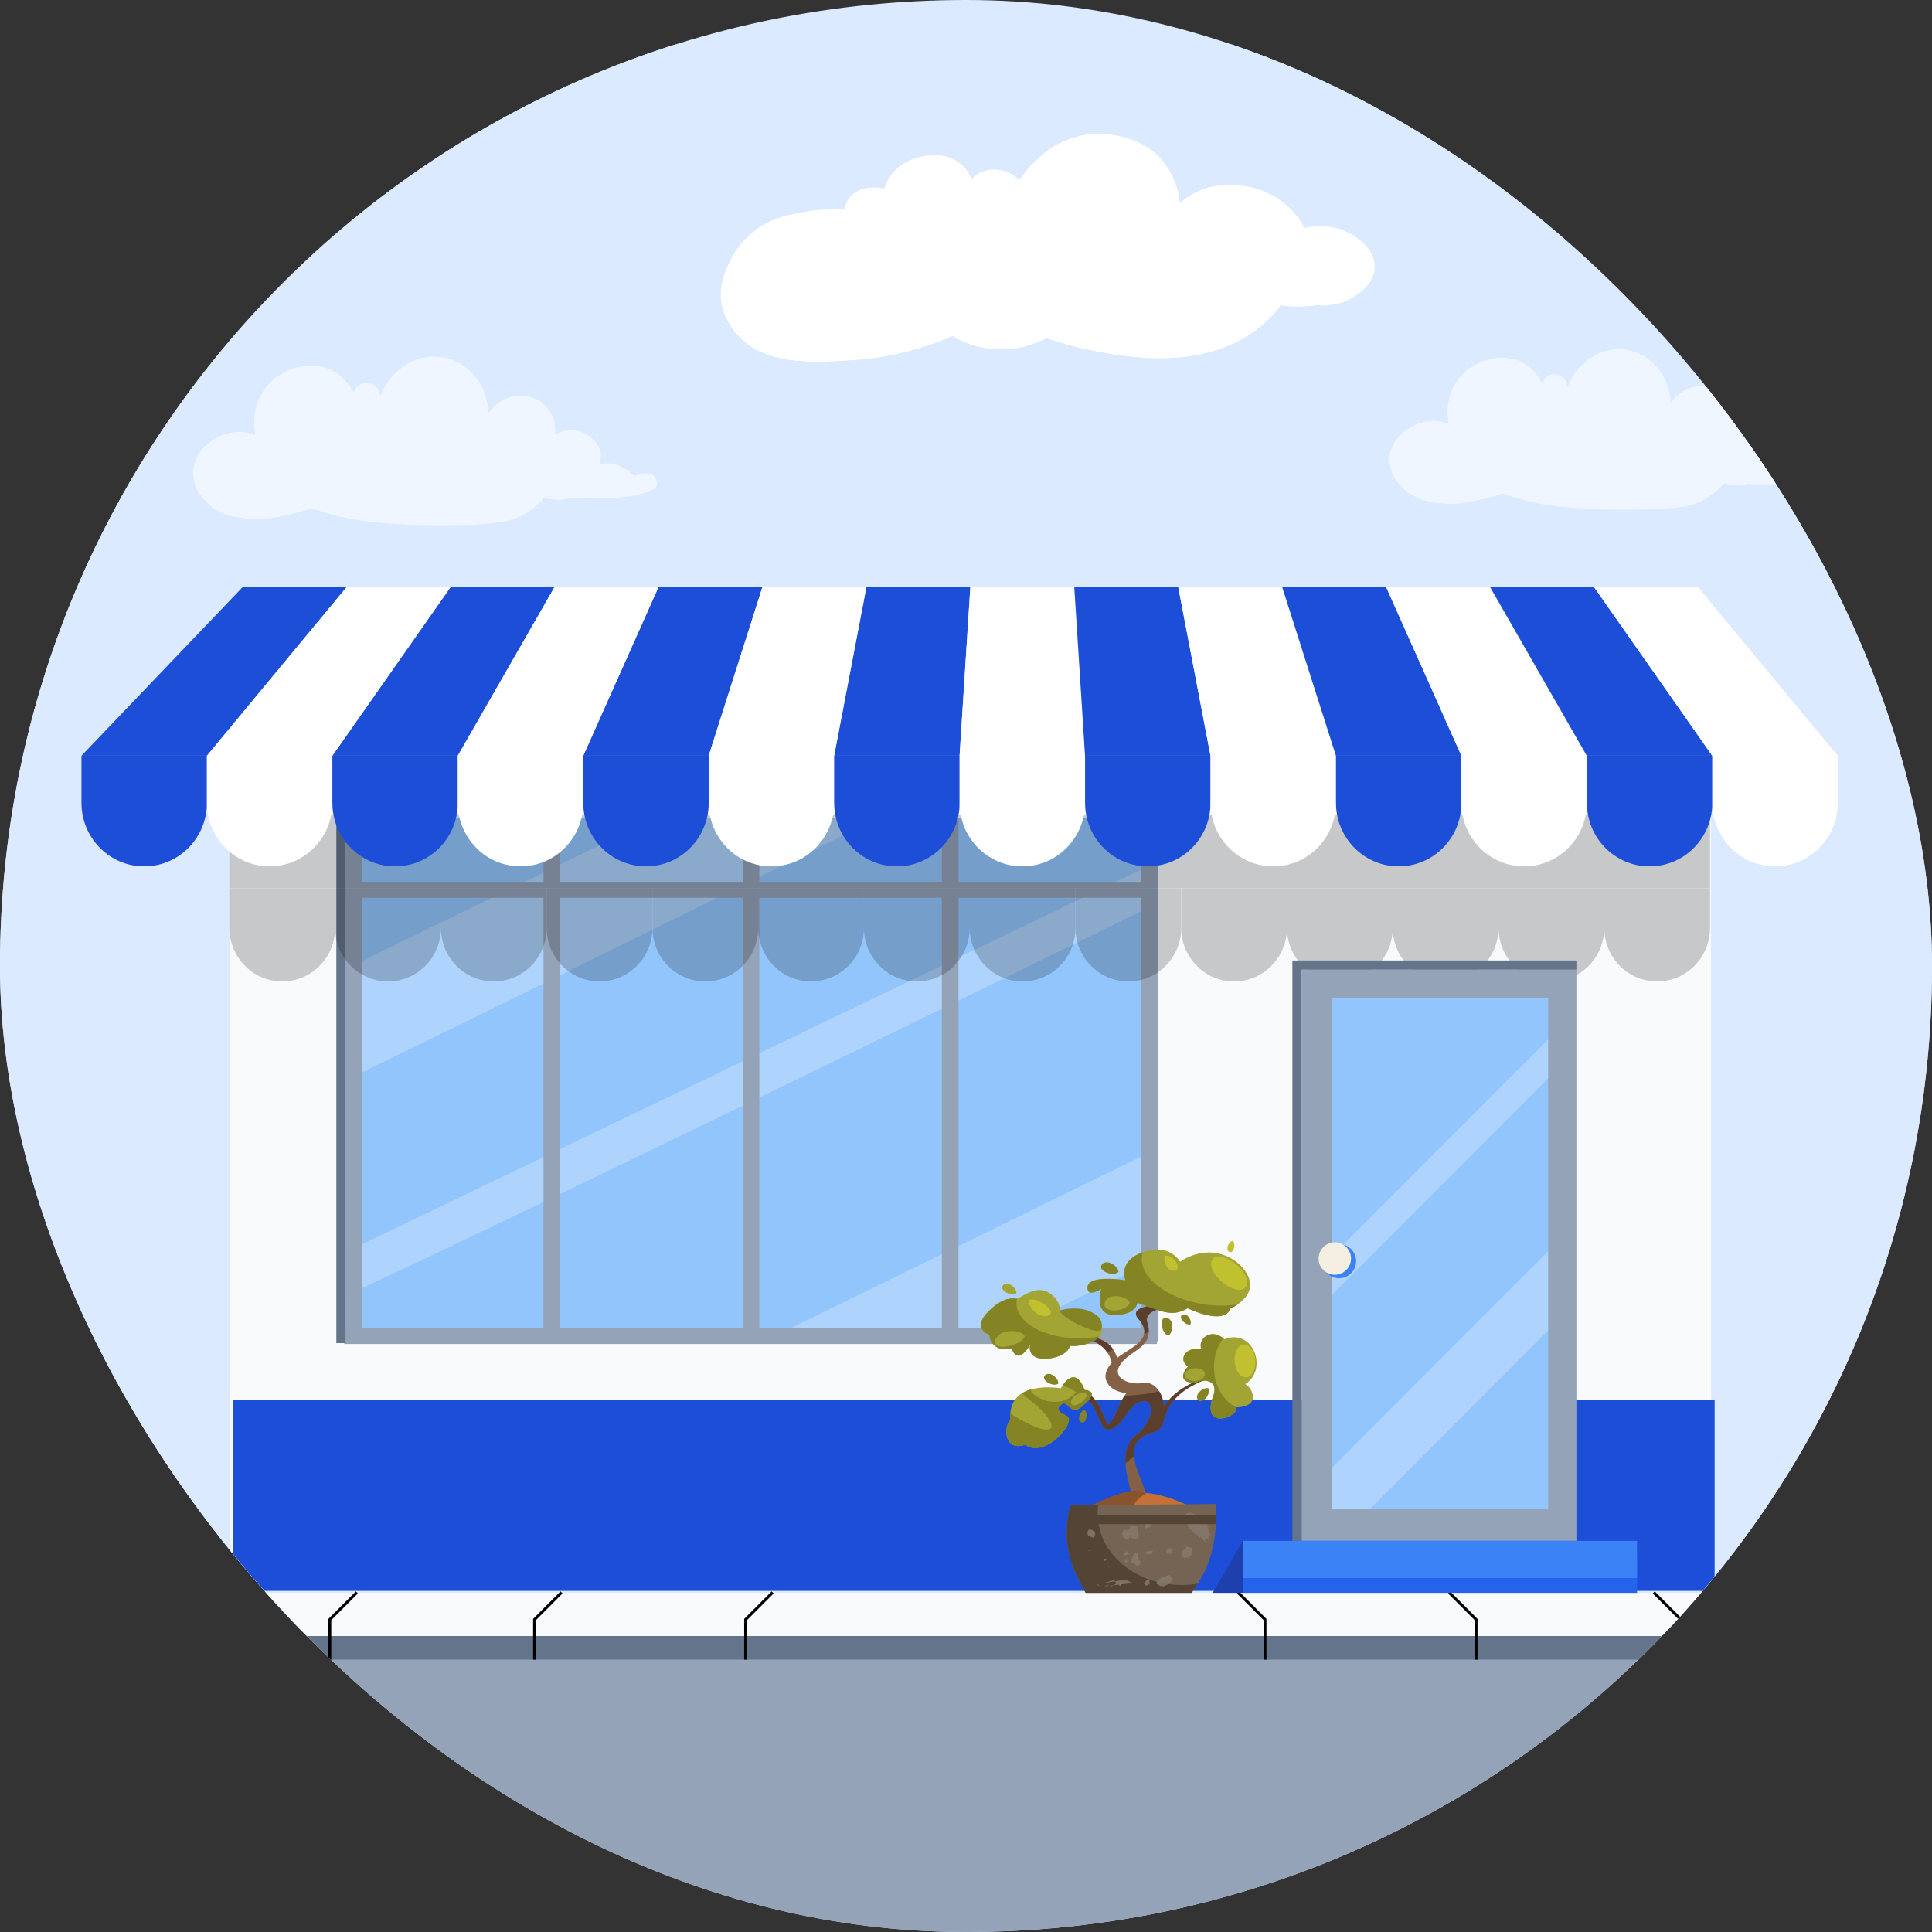 <svg xmlns="http://www.w3.org/2000/svg" fill="none" viewBox="0 0 260 260">
  <rect x="0" y="0" width="260" height="260" fill="#333333" stroke="none"/>
  <g clip-path="url(#7a)">
    <rect width="260" height="260" fill="#DBEAFE" rx="130"/>
    <path fill="#94A3B8" d="M8.811 217.313h241.234v61.113H8.811z"/>
    <path fill="#DBEAFE" d="M332 6H-71v213.487h403z"/>
    <path fill="#64748B" d="M332 219.248H-71v4.095h403z"/>
    <path fill="#F8FAFC" d="M332 214.361H-71v5.81h403z"/>
    <path fill="#000" d="M72.125 223.343h-.384v-5.477l3.694-3.7.272.272-3.582 3.587zM100.532 223.343h-.383v-5.477l3.694-3.7.271.272-3.582 3.587zM44.58 223.343h-.384v-5.477l3.694-3.7.271.272-3.582 3.587zM19.457 223.343h-.383v-5.477l3.694-3.7.271.272-3.582 3.587zM198.84 223.343h-.383v-5.318l-3.582-3.587.271-.272 3.694 3.7zM170.432 223.343h-.383v-5.318l-3.582-3.587.271-.272 3.694 3.7zM226.386 223.343h-.383v-5.318l-3.583-3.587.271-.272 3.695 3.7zM247.606 223.343h-.383v-5.318l-3.582-3.587.271-.272 3.694 3.7z"/>
    <path fill="#F8FAFC" d="M230.255 108H31v105.96h199.255z"/>
    <path fill="#1D4ED8" d="M230.746 188.365H31.326v25.732h199.42z"/>
    <path fill="#93C5FD" d="M155.695 110.098H46.335v70.762h109.36z"/>
    <path fill="#fff" d="M154.623 116.531v5.58c-27.51 13.482-89.186 43.632-108.287 52.316v-5.83zM118.17 110.098a17389 17389 0 0 1-42.608 21.056 8233 8233 0 0 1-29.226 14.325v-14.995l41.873-20.386zM154.623 155.128v14.819c-4.659 2.314-9.428 4.68-14.196 7.042q-4.03 1.996-7.825 3.871h-30.514z" opacity=".25"/>
    <path fill="#94A3B8" d="M155.695 178.716H46.335v2.144h109.36zM154.623 118.675H46.336v2.145h108.287z"/>
    <path fill="#94A3B8" d="M48.746 110.098H46.5v70.406h2.245zM155.797 110.098h-2.246v70.406h2.246zM128.993 110.098h-2.245v70.406h2.245zM102.189 110.098h-2.245v70.406h2.245zM75.385 110.098H73.14v70.406h2.245z"/>
    <path fill="#64748B" d="M46.496 180.755v-71.729h-1.232v71.729z"/>
    <g opacity=".2">
      <path fill="#000" d="M230.127 109.687H30.872v9.84h199.255z" style="mix-blend-mode:multiply"/>
      <g fill="#000" style="mix-blend-mode:multiply">
        <path d="M30.872 119.527v5.358c0 3.826 2.987 7.029 6.804 7.185l.189.005q.2.002.397-.004c3.832-.138 6.842-3.346 6.842-7.186v-5.357H30.872zM45.105 119.527v5.358c0 3.826 2.987 7.029 6.804 7.185l.189.005q.2.002.397-.004c3.832-.138 6.842-3.346 6.842-7.186v-5.357H45.104zM59.337 119.527v5.358c0 3.826 2.988 7.029 6.804 7.185l.19.005q.198.002.397-.004c3.832-.138 6.842-3.346 6.842-7.186v-5.357H59.337z"/>
        <path d="M73.57 119.527v5.358c0 3.826 2.987 7.029 6.804 7.185l.19.005q.198.002.396-.004c3.832-.138 6.843-3.346 6.843-7.186v-5.357H73.57z"/>
        <path d="M87.802 119.527v5.358c0 3.826 2.987 7.029 6.804 7.185l.19.005q.198.002.396-.004c3.832-.138 6.843-3.346 6.843-7.186v-5.357H87.802z"/>
        <path d="M102.034 119.527v5.358c0 3.826 2.987 7.029 6.804 7.185l.19.005q.198.002.397-.004c3.832-.138 6.842-3.346 6.842-7.186v-5.357h-14.233z"/>
        <path d="M116.267 119.527v5.358c0 3.826 2.987 7.029 6.804 7.185l.189.005q.2.002.397-.004c3.832-.138 6.842-3.346 6.842-7.186v-5.357h-14.232zM130.5 119.527v5.358c0 3.826 2.987 7.029 6.804 7.185l.189.005q.2.002.397-.004c3.833-.138 6.843-3.346 6.843-7.186v-5.357H130.5z"/>
        <path d="M144.732 119.527v5.358c0 3.826 2.988 7.029 6.804 7.185l.19.005q.198.002.397-.004c3.832-.138 6.842-3.346 6.842-7.186v-5.357h-14.233z"/>
        <path d="M158.965 119.527v5.358c0 3.826 2.987 7.029 6.804 7.185l.189.005q.2.002.397-.004c3.832-.138 6.843-3.346 6.843-7.186v-5.357h-14.233z"/>
        <path d="M173.197 119.527v5.358c0 3.826 2.987 7.029 6.804 7.185l.189.005q.2.002.397-.004c3.832-.138 6.843-3.346 6.843-7.186v-5.357h-14.233z"/>
        <path d="M187.429 119.527v5.358c0 3.826 2.988 7.029 6.804 7.185l.19.005q.198.002.397-.004c3.832-.138 6.842-3.346 6.842-7.186v-5.357h-14.233zM201.663 119.527v5.358c0 3.826 2.987 7.029 6.804 7.185l.189.005q.2.002.397-.004c3.832-.138 6.842-3.346 6.842-7.186v-5.357h-14.232zM215.895 119.527v5.358c0 3.826 2.987 7.029 6.804 7.185l.189.005q.2.002.397-.004c3.832-.138 6.842-3.346 6.842-7.186v-5.357h-14.232z"/>
      </g>
    </g>
    <path fill="#1D4ED8" d="M129.136 101.706h-16.882L116.595 79h13.989z"/>
    <path fill="#fff" d="M146.019 101.706h-16.882L130.584 79h13.988z"/>
    <path fill="#1D4ED8" d="M95.371 101.706H78.49L88.619 79h13.988z"/>
    <path fill="#fff" d="M112.254 101.706H95.372L102.607 79h13.989z"/>
    <path fill="#1D4ED8" d="M61.606 101.706H44.723L60.641 79h13.988z"/>
    <path fill="#fff" d="M78.489 101.706H61.606L74.629 79h13.99z"/>
    <path fill="#1D4ED8" d="M27.846 101.706H10.963L32.664 79h13.989z"/>
    <path fill="#fff" d="M44.728 101.706H27.846L46.653 79h13.989z"/>
    <path fill="#1D4ED8" d="M162.902 101.706h-16.883L144.572 79h13.989z"/>
    <path fill="#fff" d="M179.785 101.706h-16.883L158.562 79h13.988z"/>
    <path fill="#1D4ED8" d="M196.668 101.706h-16.882L172.549 79h13.989z"/>
    <path fill="#fff" d="M213.552 101.706h-16.883L186.539 79h13.988z"/>
    <path fill="#1D4ED8" d="M230.427 101.706h-16.883L200.526 79h13.989z"/>
    <path fill="#fff" d="M247.31 101.706h-16.883L214.516 79h13.988z"/>
    <path fill="#1D4ED8" d="M10.963 101.706v6.355c0 4.538 3.544 8.338 8.07 8.521q.113.005.225.006.236.004.471-.004c4.546-.164 8.117-3.968 8.117-8.524v-6.354z"/>
    <path fill="#fff" d="M27.846 101.706v6.355c0 4.538 3.543 8.338 8.07 8.521q.113.005.225.006.236.004.471-.004c4.545-.164 8.116-3.968 8.116-8.524v-6.354z"/>
    <path fill="#1D4ED8" d="M44.729 101.706v6.355c0 4.538 3.543 8.338 8.07 8.521q.113.005.224.006.237.004.472-.004c4.545-.164 8.116-3.968 8.116-8.524v-6.354z"/>
    <path fill="#fff" d="M61.611 101.706v6.355c0 4.538 3.544 8.338 8.07 8.521q.113.005.225.006.237.004.472-.004c4.545-.164 8.116-3.968 8.116-8.524v-6.354z"/>
    <path fill="#1D4ED8" d="M78.494 101.706v6.355c0 4.538 3.543 8.338 8.07 8.521q.113.005.225.006.236.004.47-.004c4.546-.164 8.117-3.968 8.117-8.524v-6.354z"/>
    <path fill="#fff" d="M95.377 101.706v6.355c0 4.538 3.543 8.338 8.07 8.521q.113.005.224.006.237.004.472-.004c4.545-.164 8.116-3.968 8.116-8.524v-6.354z"/>
    <path fill="#1D4ED8" d="M112.259 101.706v6.355c0 4.538 3.544 8.338 8.071 8.521q.112.005.224.006.237.004.472-.004c4.545-.164 8.116-3.968 8.116-8.524v-6.354z"/>
    <path fill="#fff" d="M129.142 101.706v6.355c0 4.538 3.543 8.338 8.07 8.521q.113.005.224.006.237.004.472-.004c4.545-.164 8.116-3.968 8.116-8.524v-6.354z"/>
    <path fill="#1D4ED8" d="M146.024 101.706v6.355c0 4.538 3.544 8.338 8.071 8.521q.112.005.224.006.237.004.472-.004c4.545-.164 8.116-3.968 8.116-8.524v-6.354z"/>
    <path fill="#fff" d="M162.907 101.706v6.355c0 4.538 3.544 8.338 8.071 8.521q.112.005.224.006.237.004.471-.004c4.546-.164 8.117-3.968 8.117-8.524v-6.354z"/>
    <path fill="#1D4ED8" d="M179.79 101.706v6.355c0 4.538 3.544 8.338 8.071 8.521q.111.005.224.006.236.004.471-.004c4.546-.164 8.117-3.968 8.117-8.524v-6.354z"/>
    <path fill="#fff" d="M196.672 101.706v6.355c0 4.538 3.544 8.338 8.07 8.521q.112.005.225.006.236.004.471-.004c4.546-.164 8.116-3.968 8.116-8.524v-6.354z"/>
    <path fill="#1D4ED8" d="M213.555 101.706v6.355c0 4.538 3.543 8.338 8.07 8.521q.112.005.225.006.235.004.471-.004c4.545-.164 8.116-3.968 8.116-8.524v-6.354z"/>
    <path fill="#fff" d="M230.438 101.706v6.355c0 4.538 3.543 8.338 8.07 8.521q.113.005.224.006.237.004.472-.004c4.545-.164 8.116-3.968 8.116-8.524v-6.354z"/>
    <path fill="#94A3B8" d="M212.146 130.489h-36.992v76.87h36.992z"/>
    <path fill="#93C5FD" d="M208.345 134.352h-29.117v68.764h29.117z"/>
    <path fill="#fff" d="M208.345 139.89v5.222l-29.117 29.161v-5.223z" opacity=".25"/>
    <path fill="#3B82F6" d="M182.499 169.726a2.294 2.294 0 0 1-3.147 2.127 2.3 2.3 0 0 1-1.435-2.127 2.297 2.297 0 0 1 2.292-2.294 2.294 2.294 0 0 1 2.29 2.294"/>
    <path fill="#F5EFE1" d="M181.812 169.375a2.184 2.184 0 0 1-2.995 2.025 2.19 2.19 0 0 1-1.365-2.025 2.19 2.19 0 0 1 2.18-2.184c1.202 0 2.18.98 2.18 2.184"/>
    <path fill="#fff" d="M208.345 168.397v10.642l-24.041 24.077h-5.076v-5.558z" opacity=".25"/>
    <path fill="#64748B" d="M212.146 129.255h-36.992v1.234h36.992zM175.154 207.36v-78.105h-1.232v78.105z"/>
    <path fill="#2563EB" d="M167.264 209.327h53.041v5.034h-53.041z"/>
    <path fill="#3B82F6" d="M167.264 207.359h53.041v5.012h-53.041z"/>
    <path fill="#1E40AF" d="m167.263 207.359-4.063 7.002h4.063z"/>
    <path fill="#846146" d="M162.843 185.143c-3.905 1.336-5.488 2.939-6.229 4.252a4.16 4.16 0 0 0-.463-1.884c-.573-1.132-1.599-1.656-2.63-1.358-1.747.2-4.384-.878-2.355-3.016 1.544-1.627 4.164-2.056 3.237-5.122-.563-1.865 2.772-2.201 4.609-2.123l-.028-.298c-2.547-.127-7.448-.02-5.761 1.923 2.277 2.622-.948 3.753-2.881 5.224-.77-2.293-2.172-2.517-4.287-3.076l-.088.417c1.166.307 3.121 1.022 3.64 3.33-1.895 2.11-.259 3.856 1.98 4.073-.897 1.15-1.251 2.714-2.14 3.935-.182.251-.276.277-.276.278-.735-.213-1.453-6.493-5.944-3.701l.359.581c4.051-2.518 3.923 3.79 5.507 3.799 2.039.014 2.721-3.748 4.812-3.833 1.127-.046 1.791 1.983-.785 4.418-3.445 2.391-.458 7.302-.75 9.944l2.006-.171c.361-3.258-4.582-8.16.475-9.865.612-.206 1.189-.399 1.483-.905.128-.22.208-.49.302-.802.397-1.322.993-3.946 6.36-5.783l-.153-.238z"/>
    <path fill="#5B3F2C" d="M153.97 179.512q.305-.12.617-.233a3.9 3.9 0 0 0-.184-1.262c-.563-1.865 2.773-2.202 4.609-2.124l-.027-.298c-2.548-.127-7.448-.02-5.762 1.924.678.781.866 1.429.747 1.994zM149.043 182.056q.351-.245.74-.487c-.82-1.223-2.048-1.46-3.727-1.903l-.088.417c.896.236 2.257.717 3.075 1.974zM153.905 188.545c1.127-.046 1.791 1.983-.785 4.418-1.442 1.001-1.755 2.445-1.656 3.977q.518-.484 1.122-.96c-.142-1.325.322-2.455 2.266-3.11.611-.206 1.188-.4 1.483-.906.127-.219.207-.489.301-.801.397-1.322.993-3.946 6.36-5.783l-.153-.238c-3.904 1.336-5.488 2.938-6.228 4.252a4.2 4.2 0 0 0-.464-1.884c-.049-.098-.106-.184-.162-.272-1.682.363-3.263.56-4.641.586-.727 1.106-1.098 2.49-1.902 3.596-.182.251-.276.277-.276.278-.735-.213-1.453-6.493-5.944-3.701l.359.581c4.051-2.518 3.923 3.789 5.507 3.799 2.039.013 2.721-3.748 4.812-3.833z"/>
    <path fill="#C47037" d="M144.603 203.82c6.316-3.478 9.986-4.418 17.924.197z"/>
    <path fill="#89532E" d="M144.603 203.82c4.058-2.235 8.102-4.004 9.632-2.826-2.675 1.437-1.924 3.119.913 4.769z"/>
    <path fill="#756454" d="m163.694 202.394-19.689.196c-1.1 4.945-.079 7.94 2.104 11.771h14.241c2.803-3.837 3.371-6.945 3.344-11.967"/>
    <path fill="#544436" d="M159.018 213.298c-6.246 0-11.308-4.29-11.308-9.582 0-.394.032-.782.087-1.164l-3.792.037c-1.1 4.945-.079 7.94 2.104 11.772h14.241c.309-.422.585-.834.841-1.243a13 13 0 0 1-2.173.179z"/>
    <path fill="#A2A534" d="M135.981 191.11c-.967.855-.854 4.331 1.991 3.306 2.675 1.994 7.057-3.192 5.577-3.876s-1.309-1.082-.626-1.596c.683-.512 1.195 1.482 2.447.514 1.252-.969 2.448-2.222.57-2.394 0 0-1.082-3.705-3.187-.228 0 0-7.283-1.311-6.771 4.274z"/>
    <path fill="#848425" d="M145.94 187.062s-.085-.292-.255-.637c-.899.948-2.033 2.827-5.149 2.044.158.563 1.044 2.265 1.827 2.831 1.546 1.12-1.85 2.493-3.09 3.563 2.564.082 5.535-3.745 4.278-4.325-1.479-.684-1.309-1.082-.625-1.596.682-.513 1.194 1.482 2.446.514 1.253-.97 2.448-2.223.57-2.395z"/>
    <path fill="#848425" d="M143.743 186.749c1.102.526 2.009 1.195 2.594 1.86.711-.736.957-1.423-.397-1.547 0 0-.993-3.394-2.927-.625q.363.138.73.312M142.023 190.367c-.683-.326.578-1.636-.771-1.744-.799-.065-2.561-.966-2.541-1.628a4.7 4.7 0 0 0-1.241.553c2.673 1.892 4.446 3.942 3.976 4.619-.457.66-2.865-.217-5.478-1.963q-.031.419.013.904c-.967.856-.854 4.331 1.991 3.306 2.321 1.73 5.925-1.944 5.871-3.394a9.6 9.6 0 0 1-1.82-.653M142.411 186.208c-.682.512-2.445-.513-1.763-1.14.683-.628 1.878.512 1.763 1.14"/>
    <path fill="#A2A534" d="M136.783 174.062c-.679.518-2.451-.494-1.773-1.126s1.881.498 1.773 1.126"/>
    <path fill="#848425" d="M150.517 171.176c-.704.701-2.913-.177-2.227-1.007.686-.831 2.256.272 2.227 1.007M160.205 178.226c-.647.225-1.746-.978-1.072-1.288s1.31.841 1.072 1.288M157.237 179.741c-.959-.245-1.325-2.566-.264-2.403s.908 2.056.264 2.403M162.648 186.842c.371.77-.972 2.307-1.455 1.516-.485-.792.861-1.747 1.455-1.516M145.958 189.743c.563.413.183 2.037-.469 1.651-.652-.384-.048-1.591.469-1.651"/>
    <path fill="#A2A534" d="M161.646 185.809c-1.084.588-3.628.269-1.763-1.938-1.311-.741-.513-2.735 1.821-2.279-.626-1.311 1.252-3.021 3.072-1.368 3.926-1.539 5.918 4.16 2.789 6.041.91.398 2.331 3.078-1.309 3.134.853 1.083-4.556 3.322-3.074-1.311 0 0 1.196-2.45-1.536-2.279"/>
    <path fill="#848425" d="M166.382 189.394c-1.76-.828-3.012-2.925-3.012-5.389 0-1.51.474-2.882 1.245-3.91-1.769-1.414-3.519.225-2.911 1.496-2.332-.455-3.13 1.539-1.821 2.28-1.864 2.207.681 2.525 1.763 1.937 2.732-.171 1.537 2.28 1.537 2.28-1.482 4.632 3.926 2.393 3.073 1.311q.065-.001.127-.006z"/>
    <path fill="#A2A534" d="M153.054 175.323c2.901.912 4.495 2.109 6.771.741 0 0 4.893 2.393 5.747.057 0 0 3.301-1.425 2.56-3.932-.74-2.507-4.894-5.3-9.332-2.393 0 0-1.309-2.508-4.894-1.312-3.585 1.198-2.448 3.819-2.448 3.819s-5.669-.96-5.064 1.311c.228.854 1.821-.172 1.821-.172s-1.137 3.589 1.821 3.533c2.96-.056 3.017-1.652 3.017-1.652z"/>
    <path fill="#848425" d="M161.918 175.514c-4.983-.787-8.665-3.694-8.224-6.492q.041-.26.127-.505c-3.474 1.21-2.362 3.786-2.362 3.786s-5.669-.96-5.064 1.311c.227.854 1.821-.172 1.821-.172s-1.138 3.589 1.821 3.533 3.016-1.653 3.016-1.653c2.902.913 4.495 2.11 6.771.742 0 0 4.893 2.393 5.748.057 0 0 .464-.201 1.006-.584-1.407.229-2.999.24-4.66-.023"/>
    <path fill="#A2A534" d="M136.149 181.421c-1.928.625-3.028-.76-2.99-1.786 0 0-2.382-.77-.316-2.961 2.065-2.191 3.415-1.942 3.901-1.896s2.448-1.818 4.185-.93 1.763 2.506 1.763 2.506 4.997-.672 5.577 1.961c.643 2.754-4.221 2.982-4.318 2.765-.079 1.781-5.876 2.951-5.331-.077-1.838 2.942-2.471.416-2.471.416z"/>
    <path fill="#848425" d="M145.211 180.108c-4.648 0-8.416-2.106-8.416-4.704 0-.221.038-.436.09-.649a.34.34 0 0 1-.14.024c-.486-.046-1.836-.294-3.901 1.896s.316 2.961.316 2.961c-.038 1.025 1.061 2.411 2.99 1.786 0 0 .632 2.525 2.471-.416-.545 3.029 5.253 1.858 5.331.077.075.168 2.964.069 4.006-1.236a14.5 14.5 0 0 1-2.747.262z"/>
    <path fill="#C1C12F" d="M163.514 169.203c.842-.345 2.376.331 3.422 1.511 1.048 1.181 1.214 2.418.372 2.764-.843.346-2.377-.331-3.424-1.512-1.048-1.18-1.213-2.418-.37-2.764zM167.806 181.024c.757.321 1.254 1.536 1.109 2.715-.144 1.177-.876 1.872-1.632 1.552-.757-.322-1.254-1.538-1.11-2.715.146-1.179.878-1.873 1.634-1.552z"/>
    <path fill="#A2A534" d="M162.11 185.147c-.196.465-.94.771-1.662.683-.72-.089-1.147-.537-.952-1.001.195-.466.939-.772 1.66-.685.723.089 1.148.538.954 1.004z"/>
    <path fill="#C1C12F" d="M156.798 168.999c.961-.24 2.378 1.632 1.367 1.993-1.01.36-1.77-1.379-1.367-1.993"/>
    <path fill="#A2A534" d="M152.048 175.316c-.478 1.301-3.753 1.476-3.374.023.377-1.453 2.984-.97 3.374-.023M137.913 179.865c-.717 1.442-4.578 2.021-3.96.429.617-1.592 3.615-1.39 3.96-.429M146.286 187.633c-.101.967-2.166 2.111-2.152 1.079s1.754-1.551 2.152-1.079"/>
    <path fill="#848425" d="M142.634 176.369c.764-.287 2.691-.505 4.077.124 1.514.685 1.653 1.48 1.523 2.265-.223 1.343-5.691-1.632-5.6-2.389"/>
    <path fill="#C1C12F" d="M165.89 167c.489.39.094 1.835-.476 1.468-.57-.368.013-1.432.476-1.468M138.532 174.912c1.286-.321 3.822 1.693 2.5 2.152s-2.893-1.443-2.5-2.152"/>
    <g opacity=".85">
      <path fill="#86786A" d="m149.163 210.858.071.011.06.071-.173-.02zM147.531 213.238l.194-.035.347.289zM149.11 213.224l-.089.111.614.156.604-.42-.333-.1.333.1-.281-.439-1.752.487 3.235-.548 1.002.461-3.796.459z"/>
      <path fill="#fff" d="m150.849 213.425-.279-.062.222-.26z" opacity=".3"/>
      <path fill="#86786A" d="m151.571 209.735.293.244-.059.24-.185-.069.033.204v-.097l-.198.043-.002-.096-.129-.018zM146.565 204.159l.675-.427-.066.444-.317.266.008-.044-.214-.007.007-.046-.139.028z"/>
      <path fill="#fff" d="m146.925 203.929-.18.112.075-.156.216.178-.265.28z" opacity=".3"/>
      <path fill="#86786A" d="m147 204.019-.002.078.027.034-.068.055-.027-.033.04-.034-.133-.022z" opacity=".3"/>
      <path fill="#86786A" d="m152.171 209.357.118.128-.169.252.057-.17-.127-.085-.069.107zM162.319 206.964l.007.502-.234-.408.138.573-.634-.842-.111.175-.63-.637.008.166-.988-1.024-.317-1.66.124-.149.255-.066.024.084.19-.117.947.378.11-.025 1.455 1.326-.141-.128-.047.148.43.267-.442-.025.277.463-.147-.127.295.692-.296.375.215.584zM154.98 205.265l-.358.354-.176-.077-.381.293.143-1.682.13.128.026-.231zM152.626 205.342l-.006-.073.219.241.062-.157-.03-.028.184.173.026-.048.202 1.422-.244.173-.593.007-.305-.274-.414.431-.597-.321-.133-.519.222-.524.149.159-.007-.23.077.132.098-.071.076.094.099-.071.075.109.241-.147.043-.34.078.094.062-.173-.031-.026.105.064.01-.245zM146.882 205.881l.071-.041.459.534-.198.59-.796-.285-.107-.586-.045-.027.103.066.134-.282z"/>
      <path fill="#fff" d="m151.884 205.894.03-.001.002.1-.03.001z" opacity=".3"/>
      <path fill="#86786A" d="m152.86 207.841-.075-.039.096-.134zM152.88 209.028l.036-.037.191.044.228 1.4-.639-.062-.32-.578.082-.356.015.043.179-.544zM155.687 212.887l.031-.149.337-.257-.047-.021 1.356-.536.504.513-.402.681-1.013.419.05-.119-.441.049.035-.11-.315-.03.065-.109-.202-.008z"/>
      <path fill="#fff" d="m156.877 212.868-.375.146z" opacity=".3"/>
    </g>
    <g opacity=".85">
      <path fill="#86786A" d="m146.379 208.727.015-.006.022.061zM146.496 208.732l-.009.022.045.031.052-.086-.026-.02.026.02-.019-.089-.115.11-.022-.011.253-.123.075.088-.299.11z"/>
      <path fill="#fff" d="m146.627 208.77-.022-.011.021-.057z" opacity=".3"/>
      <path fill="#86786A" d="m148.513 209.839.376-.095-.071.238-.188.082.008-.023-.106-.053.009-.023-.074-.017z"/>
      <path fill="#fff" d="m148.716 209.791-.101.025.053-.072.092.148-.161.099z" opacity=".3"/>
      <path fill="#86786A" d="m148.747 209.857-.009.044.011.025-.04.018-.011-.026.025-.01-.066-.041z" opacity=".3"/>
      <path fill="#86786A" d="m148.971 208.885.057.042-.066.101.008-.044-.034-.014-.032.112-.087.009.053-.023-.015-.033.031.006.001-.098-.184.08zM159.191 209.337l-.197-.019.125-.116-.206.058.252-.324-.09-.076.222-.308-.074-.012.34-.196.1-.225.747.221.078.252-.035-.011.045.128-.15.392.013.064-.442.544.036-.059-.063-.048-.058.202-.04-.243-.151.099.032-.067-.229.099-.191-.195-.184.096zM150.153 209.078l.003.067.161-.007-.004-.068-.114.005.201-.098-.091.185-.222.017zM151.558 208.748l.256.129.012.116.246.145-.804.199.026-.084-.099.001zM152.195 210.067l-.038.021.077-.182-.101.001-.008.026.045-.146-.031-.003.707-.495.168.084.175.325-.063.246.355.106v.419l-.252.225-.373.033.055-.131-.137.073.059-.082-.069-.036.035-.069-.069-.035.043-.073-.151-.093-.209.069.036-.069-.117.01-.007.024.01-.077-.143.056zM154.011 213.169l-.063-.018.31-.479.399-.068.075.52-.37.267-.013.036.029-.086-.317.065z"/>
      <path fill="#fff" d="m152.704 210.342-.009-.017.057-.031.009.017z" opacity=".3"/>
      <path fill="#86786A" d="m153.515 209.242-.002.053-.103-.016zM154.233 208.95l-.029-.015.003-.125.943-.17-.093.37-.152.135-.077-.009-.079.043-.211-.027.024-.013-.347-.036zM156.949 208.876l-.027-.088.072-.183-.024-.008.551-.33.277.34-.103.354-.313.221-.007-.068-.146.05-.014-.065-.116.012-.007-.068-.071.018z"/>
      <path fill="#fff" d="m157.416 208.796-.126.09z" opacity=".3"/>
    </g>
    <path fill="#544436" d="M163.63 203.934h-19.725l-.304 1.175h20.029z"/>
    <path fill="#fff" d="M280.683 31.536a2.13 2.13 0 0 0-1.01-.424c-1.027-.168-1.556.485-1.972.196-.312-.217-.059-.604-.371-1.31-.035-.078-.449-.976-1.406-1.338-.793-.3-1.531-.068-1.828.025-1.126.353-1.468 1.116-1.862.944-.348-.152-.17-.78-.526-1.807-.074-.212-.372-1.021-1.005-1.665a3.6 3.6 0 0 0-1.25-.823c-1.675.756-3.252 1.715-4.731 2.816-1.635 1.218-3.561.517-5.453.699-1.304.125-2.409.801-3.428 1.58-.47.36-.711.732-1.086 1.172-.094.11-.254.333-.421.376-.376.099-.969-.192-1.436-.432.108.33.31.498.26.557-.057.067-.329-.13-.707-.265-.456-.163-.843-.154-1.083-.154a3.37 3.37 0 0 0-1.75.512c-.149.095-1.472.965-1.466 2.34.003.8.455 1.558 1.036 1.969.666.472 1.054.168 2.38.698.787.314.697.44 1.42.71 1.065.399 1.992.401 2.535.397.681-.004 1.467-.01 2.392-.356 1.026-.384 1.627-.966 2.405-.728.205.062.214.126.539.223.17.051.743.212 1.497.154 1.254-.095 1.544-.682 2.395-.764.984-.096 1.492.724 2.429 1.11 3.304 1.36 7.992.603 9.349-1.62.263-.43.311-.769.747-1.099 1.057-.8 2.255.05 3.365-.762.106-.078.75-.565.809-1.347.068-.902-.696-1.528-.767-1.585"/>
    <path fill="#fff" d="M280.707 35.232c-.984.484-2.85-.263-3.273.09-.119.098-.211.211-.211.211-.18.235-.184.453-.686 1.01-.826.917-1.78 1.344-1.819 1.29-.056-.08 1.031-.607 1.954-1.859.397-.537 1.737-2.356 1.117-4.3a3.66 3.66 0 0 0-1.436-1.894c-1.563-1.027-3.3-.338-3.421-.288-.7.292-1.15.742-1.386 1.015a4.24 4.24 0 0 0-1.379-1.865c-.864-.659-1.737-.781-2.212-.84-1.631-.206-2.902.457-3.266.653-1.042.561-1.205 1.071-1.741 1.392a2 2 0 0 1-.51.208 2 2 0 0 1-.507.07c-.471-.867-1.408-1.222-2.093-.939-.635.263-.83.98-.856 1.082a2.1 2.1 0 0 0-.954-.325c-.642-.05-1.117.235-1.397.402-1.135.679-1.547 1.918-1.664 2.321-.269-.159-.647-.318-1.02-.209-.459.134-.53.564-.877.593-.436.037-.618-.62-1.164-.96-.395-.248-1.069-.384-2.287.105.34-.202.964-.504 1.75-.512.245-.002.634-.023 1.083.154.116.046.209.094.274.13a1.6 1.6 0 0 1-.046-.58c.012-.103.053-.434.285-.735.34-.44.985-.682 1.462-.51.341.124.514.432.59.38s-.142-.325-.118-.702c.033-.539.537-.893.608-.94.128-.088.555-.379 1.044-.222.309.098.487.325.555.424a2.26 2.26 0 0 1 .36-1.346c.071-.108.586-.861 1.552-.966.733-.079 1.27.264 1.418.362.446.294.672.675.77.867.051-.109.191-.367.485-.516.501-.254.998.012 1.055.044.376.21.511.564.546.665.074-.438.303-1.427 1.121-2.296.912-.97 2.376-1.605 3.835-1.309 1.317.268 2.108 1.172 2.457 1.57a5.5 5.5 0 0 1 1.004 1.666c.185.514.251.97.276 1.296a4.4 4.4 0 0 1 1.997-.862c.404-.062 1.127-.163 1.951.165.871.348 1.342.97 1.547 1.25.459.625.629 1.244.698 1.598a2.6 2.6 0 0 1 1.496-.158c.794.16 1.732.768 1.946 1.806.183.89-.195 1.96-.911 2.314z"/>
    <path fill="#fff" d="M279.972 32.118c-.846-.484-1.794-.177-2.089-.081-.913.296-.872.72-1.576.822-.813.117-.997-.434-1.829-.328-.764.098-.813.598-1.623.713-.561.08-.644-.145-1.653-.325-.418-.074-1.338-.23-2.395-.031-.423.079-1.058.25-1.777.665-.238.382-.772 1.262-1.846 1.662-.817.304-1.765.386-2.624.33-.607-.04-3.172-.369-3.442-1.356-.812.649-1.656 1.314-2.684 1.541-.511.113-1.604.34-2.717-.228a3.5 3.5 0 0 1-1.098-.885 2.8 2.8 0 0 1-1.499.274c-1.587-.169-2.358-1.73-2.417-1.852a3 3 0 0 0-.551 1.498c-.014.192-.093 1.506.957 2.409 1.011.87 2.242.645 2.395.615.371.328 1.914 1.613 4.238 1.599 2.623-.017 4.264-1.678 4.555-1.982.129.133 1.012 1.012 2.385.936 1.31-.071 2.077-.958 2.202-1.108.504.31 1.279.735 2.283 1.092 1.026.366 4.828 1.718 8.289-.168.619-.338 1.571-.966 2.493-2.121 1.299.447 2.578-.05 2.989-.928.308-.656.108-1.479-.218-2.012a2.1 2.1 0 0 0-.748-.75"/>
    <path fill="#EFF6FF" d="M237.911 62.013c-1.749 1.256-3.613-.09-5.279 1.15-.687.51-.765 1.038-1.183 1.71-2.156 3.463-9.507 4.586-14.663 2.41-1.463-.617-2.248-1.907-3.79-1.77-1.384.122-1.81.723-3.759 1.166-1.535.349-2.733.231-4.395.056-2.808-.298-3.633-.885-5.612-1.263-5.577-1.063-8.105 1.886-10.547-.011-1.136-.884-1.734-2.412-1.649-3.774.142-2.236 2.094-3.5 2.327-3.645 1.115-.694 2.248-.757 2.748-.778 2.005-.087 2.631.847 3.644.45.989-.389.799-1.438 1.842-3.38.375-.7 2.276-4.065 5.409-4.668.657-.128 1.635-.312 2.534.183 1.185.652 1.486 1.897 2.027 1.777.33-.073.27-.524.767-.802.508-.286 1.197-.165 1.651.081.971.529.924 1.667 1.343 1.687.527.026.581-1.767 1.702-3.247 1.584-2.094 4.345-2.303 4.555-2.315.178-.012 2.973-.14 4.881 1.835.983 1.017 1.439 2.289 1.551 2.62.544 1.614.258 2.595.8 2.838.613.275 1.16-.916 2.927-1.452.468-.142 1.625-.495 2.863-.015 1.493.578 2.131 1.99 2.184 2.113.481 1.11.079 1.714.564 2.057.649.458 1.486-.557 3.092-.28.282.049.947.172 1.576.678.111.09 1.298 1.08 1.18 2.493-.103 1.224-1.118 1.978-1.286 2.099z"/>
    <path fill="#EFF6FF" d="M222.63 68.427c-2.069 0-4.113-.382-5.855-1.117-.545-.23-.992-.55-1.424-.859-.716-.511-1.392-.995-2.351-.91-.721.064-1.192.263-1.736.493-.511.216-1.091.462-2.021.672-1.571.356-2.821.224-4.405.057-1.706-.18-2.648-.466-3.559-.742-.63-.192-1.225-.372-2.054-.52-2.585-.466-4.421-.063-5.895.26-1.659.364-2.254.372-3.112.196-.397-.082-.918-.189-1.456-.536-1.228-.795-1.812-2.378-1.759-3.734.083-2.102 1.645-3.413 2.193-3.767.275-.178 1.974-1.513 4.285-1.255.631.07 1.136.237 1.47.373-.111-.59-.599-3.501 1.263-5.97 1.896-2.513 5.585-3.723 8.439-2.375 1.679.794 2.547 2.223 2.899 2.905.032-.107.232-.75.897-1.073.781-.38 1.517.017 1.596.061.841.472.899 1.433.902 1.492 1.175-2.973 3.787-4.98 6.626-5.074 2.669-.09 4.532 1.544 4.883 1.864 2.323 2.115 2.364 4.968 2.363 5.432.212-.342 1.017-1.545 2.625-2.067.394-.129 1.824-.568 3.381.157.244.114 1.65.795 2.281 2.442.354.925.309 1.747.256 2.173a3.9 3.9 0 0 1 1.317-.518c.174-.033 1.969-.343 3.352.917.295.268 1.303 1.182 1.192 2.517-.099 1.172-1.018 1.919-1.298 2.119-.885.636-1.807.61-2.698.586-.905-.024-1.758-.049-2.58.563-.474.353-.654.712-.864 1.128a7 7 0 0 1-.314.576c-1.025 1.647-3.295 2.862-6.225 3.332-.862.14-1.742.208-2.615.208zm-9.412-2.954c.525.018 1.152.206 2.164.931.43.308.875.626 1.414.854 2.468 1.04 5.545 1.372 8.441.906 2.915-.468 5.17-1.673 6.186-3.307.126-.201.22-.39.311-.571.212-.422.396-.787.88-1.148.838-.624 1.741-.6 2.615-.575.882.024 1.793.05 2.663-.576.274-.197 1.178-.93 1.274-2.079.115-1.386-1.04-2.361-1.171-2.469-.634-.511-1.309-.627-1.563-.672-.812-.14-1.469.073-1.958.23-1.279.41-1.472.977-1.912.834-.725-.236-.278-1.79-1.344-2.928-.735-.785-1.757-.91-2.046-.945-1.561-.19-3.184.718-4.168 2.285-1.27-2.708-2.529-3.415-3.46-3.544-2.232-.31-3.654 2.553-6.685 2.52-1.416-.015-2.563-.654-3.303-1.18-.028.131-.281 1.246-1.259 1.654-.179.074-.893.388-1.573 0-.553-.316-.719-.888-.753-1.021-.046.28-.705 3.92-4.077 5.412-2.752 1.218-5.31.12-5.784-.094a7.35 7.35 0 0 1-2.749-2.185c-.311.537-.822 1.201-1.612 1.424-.913.259-1.446-.288-2.465-.38-1.44-.129-3.414.69-4.029 2.277-.694 1.791.622 3.853 2.045 4.726.828.51 1.59.53 2.989.552 2.561.039 8.696-.542 9.006-.441l.032.01c.068.02.219.07.412.125.274.08.639.18 1.072.278.552.124 1.201.237 2.032.325 1.579.168 2.827.3 4.387-.055.379-.086.701-.179.982-.272.485-.16.766-.291 1.029-.399.672-.271 1.307-.53 1.977-.507z"/>
    <path fill="#EFF6FF" d="M215.413 63.415c-1.801.236-3.361-.42-4.325-.945-.755.9-1.959 2.039-3.381 1.969-1.253-.062-1.406-.998-2.752-1.418-2.126-.662-3.156 1.228-7.484 1.963-1.729.293-2.688.456-3.857.035-1.483-.532-2-1.534-3.357-1.642-1.07-.086-1.99.434-2.6.886a6.8 6.8 0 0 0 1.336 1.638c1.643 1.464 3.566 1.689 4.819 1.836 2.024.237 3.613-.102 5.323-.465a24 24 0 0 0 3.068-.866c.561.204 1.363.479 2.341.753 2.525.71 4.734 1.004 7.726 1.215 2.237.16 5.92.344 10.66.128 3.208-.146 5.367-.406 7.403-1.892a9.2 9.2 0 0 0 1.676-1.582c.549.193 1.714.509 3.009.101 1.744-.549 3.243-2.26 2.897-3.12-.114-.285-.489-.625-3.071-.725-4.059-.156-5.025.613-7.679.406-3.315-.259-3.178-1.567-5.377-1.273-2.836.38-3.527 2.62-6.37 2.994z"/>
    <path fill="#EFF6FF" d="M243.483 62.278a5.4 5.4 0 0 0-1.324-1.015c-.324-.178-.888-.478-1.623-.568-1.219-.149-2.199.369-2.608.62-.3-.321-2.073-2.158-4.936-2.184-2.622-.023-4.334 1.488-4.702 1.83a3.2 3.2 0 0 0-1.679-.369c-1.59.109-2.473 1.455-2.581 1.624a5.3 5.3 0 0 0-1.112-.496c-.498-.156-1.496-.469-2.549-.09-.363.13-1.149.413-1.332 1.112-.005.025-.148.6.174 1.004.556.694 2.056.263 2.42.263 3.491.004 24.176 2.209 24.781-.63.069-.32-.097-.818-.406-1.104-.701-.65-2.09-.167-2.526 0z"/>
    <path fill="#EFF6FF" d="M243.284 62.971a3.6 3.6 0 0 0-1.221-.862c-.963-.406-1.865-.257-2.316-.177-4.124.73-4.45 1.325-5.974 1.224-2.266-.152-2.813-1.443-5.395-1.496-.832-.017-1.683.046-2.58.375a6.4 6.4 0 0 0-1.735.972c-.603-.24-2.174-.77-3.752-.087-.314.136-1.131.49-1.099.83.076.814 4.899.418 11.986 1.112 0 0 10.615 1.04 14.276-.641.254-.118.956-.44.939-.837-.013-.288-.402-.489-.558-.567-.968-.493-2.122-.047-2.572.156zM79.47 63.771c-1.837 1.32-3.795-.095-5.544 1.207-.722.538-.804 1.092-1.244 1.798-2.264 3.636-9.986 4.817-15.4 2.531-1.536-.647-2.36-2.003-3.98-1.86-1.454.129-1.9.76-3.949 1.226-1.611.365-2.87.244-4.617.058-2.949-.311-3.815-.93-5.894-1.326-5.857-1.117-8.513 1.981-11.079-.013-1.194-.926-1.822-2.533-1.73-3.964.148-2.347 2.199-3.676 2.442-3.828 1.17-.728 2.361-.794 2.885-.816 2.107-.092 2.762.891 3.828.471 1.039-.409.84-1.51 1.934-3.55.394-.735 2.39-4.27 5.682-4.902.69-.132 1.718-.327 2.661.192 1.244.687 1.56 1.992 2.128 1.866.347-.077.284-.548.806-.842.533-.3 1.259-.172 1.735.086 1.018.554.969 1.75 1.41 1.772.553.028.61-1.856 1.786-3.41 1.663-2.2 4.564-2.42 4.784-2.432.187-.011 3.123-.147 5.128 1.928 1.032 1.067 1.511 2.404 1.629 2.751.571 1.695.27 2.726.84 2.98.643.289 1.218-.96 3.074-1.525.49-.149 1.707-.52 3.007-.017 1.57.607 2.238 2.091 2.293 2.22.506 1.165.083 1.8.592 2.16.681.481 1.56-.584 3.247-.295.297.052.996.18 1.656.712.117.095 1.364 1.134 1.24 2.618-.108 1.285-1.174 2.078-1.35 2.204"/>
    <path fill="#EFF6FF" d="M63.42 70.509c-2.173 0-4.32-.402-6.15-1.174-.571-.242-1.042-.578-1.496-.903-.751-.537-1.462-1.045-2.47-.955-.757.066-1.25.275-1.823.517-.537.228-1.145.484-2.123.706-1.648.374-2.964.235-4.627.059-1.79-.189-2.78-.49-3.736-.78-.661-.2-1.286-.39-2.158-.546-2.714-.49-4.643-.066-6.19.273-1.742.382-2.368.39-3.268.206-.416-.087-.965-.199-1.53-.564-1.289-.834-1.902-2.496-1.845-3.921.086-2.207 1.727-3.585 2.302-3.955.29-.187 2.073-1.589 4.502-1.32.663.074 1.192.25 1.544.393-.117-.62-.628-3.675 1.328-6.271 1.99-2.64 5.864-3.909 8.863-2.493 1.762.833 2.674 2.335 3.046 3.05.033-.111.243-.788.941-1.128.82-.398 1.593.019 1.676.065.883.495.945 1.504.947 1.566 1.234-3.122 3.978-5.231 6.96-5.33 2.804-.094 4.76 1.621 5.13 1.957 2.44 2.223 2.482 5.218 2.482 5.706.223-.36 1.068-1.623 2.756-2.171.414-.134 1.916-.596 3.552.165.256.119 1.732.834 2.395 2.564a4.7 4.7 0 0 1 .268 2.282 4.1 4.1 0 0 1 1.384-.545c.184-.035 2.068-.361 3.52.963.31.283 1.369 1.242 1.252 2.643-.103 1.231-1.07 2.015-1.363 2.225-.93.668-1.898.642-2.834.617-.95-.026-1.847-.052-2.71.59-.498.37-.687.749-.907 1.185-.097.193-.196.391-.33.606-1.076 1.73-3.46 3.004-6.538 3.5-.907.145-1.83.216-2.748.216zm-9.886-3.102c.551.018 1.21.217 2.273.978.452.323.92.656 1.485.897 2.592 1.093 5.825 1.44 8.865.952 3.062-.492 5.43-1.758 6.498-3.473.132-.212.231-.409.326-.6.224-.443.416-.827.924-1.205.879-.654 1.83-.629 2.747-.603.927.026 1.883.051 2.797-.605.287-.208 1.236-.978 1.339-2.183.122-1.457-1.092-2.48-1.23-2.592-.666-.538-1.375-.66-1.64-.706-.854-.147-1.543.075-2.057.24-1.343.431-1.546 1.027-2.008.877-.762-.248-.293-1.879-1.412-3.075-.773-.825-1.844-.955-2.148-.992-1.641-.2-3.345.754-4.378 2.4-1.335-2.846-2.656-3.589-3.634-3.724-2.346-.325-3.837 2.682-7.022 2.647-1.487-.017-2.692-.688-3.469-1.242-.03.14-.295 1.31-1.322 1.737-.189.079-.938.409-1.652 0-.58-.332-.755-.932-.791-1.073-.048.293-.74 4.118-4.283 5.684-2.89 1.279-5.577.127-6.075-.099a7.75 7.75 0 0 1-2.888-2.294c-.326.563-.863 1.262-1.693 1.496-.96.272-1.518-.302-2.59-.4-1.512-.135-3.586.725-4.23 2.392-.73 1.882.653 4.047 2.148 4.964.87.534 1.67.558 3.14.58 2.688.04 9.131-.569 9.458-.464l.034.01a18.28 18.28 0 0 0 1.559.424c.58.13 1.262.25 2.135.342 1.658.176 2.968.313 4.607-.06.4-.089.736-.186 1.031-.284.51-.168.806-.306 1.08-.418.706-.286 1.374-.556 2.078-.532z"/>
    <path fill="#EFF6FF" d="M55.84 65.244c-1.892.248-3.531-.44-4.544-.992-.793.944-2.059 2.14-3.551 2.069-1.317-.064-1.476-1.048-2.892-1.49-2.231-.695-3.315 1.29-7.861 2.062-1.815.308-2.823.479-4.052.039-1.557-.56-2.1-1.61-3.527-1.725-1.123-.09-2.09.457-2.73.932.266.453.708 1.1 1.404 1.72 1.725 1.538 3.745 1.775 5.062 1.929 2.127.247 3.795-.107 5.59-.488a26 26 0 0 0 3.222-.91 35 35 0 0 0 2.46.792c2.652.745 4.972 1.055 8.113 1.277 2.35.167 6.218.36 11.197.134 3.368-.154 5.637-.426 7.775-1.987a9.7 9.7 0 0 0 1.76-1.662c.577.204 1.8.536 3.16.107 1.83-.576 3.406-2.374 3.041-3.278-.12-.3-.514-.657-3.225-.761-4.262-.164-5.279.644-8.064.427-3.482-.271-3.34-1.647-5.647-1.337-2.978.4-3.703 2.751-6.69 3.144z"/>
    <path fill="#EFF6FF" d="M85.321 64.05a5.7 5.7 0 0 0-1.39-1.066c-.34-.185-.932-.5-1.703-.596-1.28-.156-2.31.387-2.74.651-.315-.337-2.176-2.267-5.185-2.295-2.755-.023-4.552 1.563-4.94 1.92a3.3 3.3 0 0 0-1.764-.386c-1.67.114-2.597 1.528-2.71 1.706-.255-.15-.65-.36-1.167-.521-.524-.163-1.572-.492-2.678-.094-.381.138-1.207.435-1.397 1.169-.008.025-.156.63.183 1.055.582.728 2.157.275 2.542.276 3.667.006 25.393 2.32 26.028-.662.072-.335-.102-.858-.427-1.159-.736-.682-2.194-.174-2.652 0z"/>
    <path fill="#EFF6FF" d="M85.112 64.775a3.8 3.8 0 0 0-1.284-.906c-1.01-.425-1.958-.27-2.43-.187-4.332.767-4.676 1.392-6.273 1.286-2.381-.16-2.954-1.515-5.667-1.57-.874-.019-1.767.047-2.709.392-.822.301-1.432.714-1.822 1.022-.632-.253-2.284-.809-3.94-.092-.33.143-1.189.516-1.154.872.08.854 5.145.438 12.588 1.168 0 0 11.15 1.091 14.994-.675.267-.123 1.003-.462.987-.879-.013-.304-.423-.513-.586-.596-1.017-.517-2.23-.05-2.702.163z"/>
    <path fill="#fff" d="M181.146 39.425c-3.194 2.368-7.671 1.804-8.777 1.64a16.7 16.7 0 0 1-4.873 4.365c-7.572 4.468-17.383 2.383-21.469 1.516a43 43 0 0 1-5.216-1.456c-.878.47-3.734 1.862-7.511 1.445a12.4 12.4 0 0 1-5.117-1.737 40 40 0 0 1-13.465 3.258c-4.901.304-10.953.709-14.79-2.722-.449-.401-3.305-3.037-2.886-6.683.078-.691.53-3.647 3.391-5.29 1.928-1.109 4.062-1.11 4.567-1.11.682 0 1.661 0 2.816.363.983.31 1.683.753 1.834.606.145-.141-.485-.573-.728-1.438-.071-.252-.294-1.021.129-1.642.693-1.02 2.504-.989 2.727-.983 1.518.038 2.431.85 2.747.568.241-.214-.308-.672-.292-1.57.002-.143.037-1.085.807-1.757.77-.67 1.953-.825 2.848-.657 1.213.227 1.601.984 2.108.807.534-.186.251-1.078.689-2.321.131-.372.728-2.142 2.426-2.816 1.949-.773 3.928.128 4.211.261 1.969.932 2.47 2.705 3.369 2.534.547-.104.449-.745 1.275-1.144.845-.408 1.991-.235 2.745.117 1.613.754 1.535 2.379 2.233 2.408.875.037.965-2.52 2.828-4.632 2.632-2.987 7.224-3.286 7.572-3.305.298-.016 4.943-.2 8.115 2.619 1.631 1.45 2.391 3.265 2.576 3.738.905 2.303.429 3.701 1.332 4.049 1.019.39 1.927-1.307 4.865-2.073.778-.202 2.703-.705 4.76-.02 2.484.824 3.542 2.84 3.631 3.014.798 1.583.13 2.446.937 2.933 1.078.654 2.47-.795 5.14-.4.471.07 1.577.245 2.619.967.185.128 2.16 1.54 1.963 3.556-.149 1.52-1.44 2.477-2.138 2.993z"/>
    <path fill="#fff" d="M181.349 32.843c-.328-.235-1.315-.78-2.641-.975-1.408-.207-2.458.09-3.3.33-.768.218-1.326.377-1.82.077-.397-.24-.421-.57-.455-1.069-.034-.478-.074-1.073-.466-1.85-.113-.224-1.175-2.21-3.657-3.034-2.071-.688-3.976-.192-4.79.02-1.509.395-2.494 1.038-3.214 1.508-.69.45-1.147.748-1.619.567-.475-.184-.549-.673-.672-1.484-.103-.672-.227-1.509-.634-2.54-.263-.673-1.046-2.382-2.588-3.755-3.214-2.855-7.952-2.641-8.153-2.63-3.957.205-6.444 2.331-7.607 3.32a12.6 12.6 0 0 0-2.552 2.947 4.5 4.5 0 0 0-2.609-1.393c-.339-.056-1.285-.196-2.339.205a3.76 3.76 0 0 0-1.498 1.03 4.8 4.8 0 0 0-2.216-2.576c-2.076-1.145-4.351-.531-4.978-.36a6.84 6.84 0 0 0-3.357 2.06 5.65 5.65 0 0 0-1.198 2.165 5.3 5.3 0 0 0-1.738-.154c-.443.034-1.706.136-2.639 1.03a2.93 2.93 0 0 0-.899 1.906 24.5 24.5 0 0 0-5.235.294c-1.454.24-3.409.557-5.255 1.51-4.125 2.125-5.614 6.296-5.396 6.414.126.069.724-1.341 2.57-2.157 1.498-.662 3.644-.856 5.267-.306.306.103 1.583.57 2.51.914.628.232.747.284.988.342.458.113 1.496.358 2.655.11 2.294-.495 3.298-2.549 3.443-2.861.641-.083 2.84-.44 4.471-2.108a5.74 5.74 0 0 0 1.442-2.478 7 7 0 0 0 2.272 1.144c.503.147 2.028.577 3.679.147 2.721-.712 3.67-3.212 3.761-3.464a4.1 4.1 0 0 1 2.614-.9c.332.003 1.364.056 2.217.687 1.132.839.999 1.995 1.486 2.023.459.026.813-.985 1.549-2.448.661-1.313 1.412-2.558 1.796-3.087 1.971-2.724 6.313-3.307 6.687-3.353.438-.054 5.042-.557 8.196 2.084.545.457 1.846 1.89 2.566 3.724.404 1.026.529 1.858.629 2.527.123.809.203 1.344.726 1.545s1.022-.125 1.714-.576c.714-.466 1.691-1.104 3.186-1.495.804-.209 2.687-.7 4.73-.022 2.446.812 3.491 2.77 3.604 2.992.384.762.426 1.35.459 1.822.034.503.06.866.494 1.128.533.324 1.139.152 1.903-.065.833-.237 1.87-.533 3.256-.327.422.062 1.545.228 2.599.958 1.87 1.294 1.93 3.524 1.946 3.52.017-.003.012-2.222-1.888-3.583z"/>
    <path fill="#fff" d="M182.474 34.247c-1.225-.634-2.954 1.44-5.72 2.268-4.046 1.213-8.318 1.716-12.715 1.547-3.515-.135-7.286-.411-10.643-1.367-3.373-.96-6.237-2.763-9.941-2.586-7.124.338-12.729 4.959-19.523 6.295-5.147 1.011-10.368-.327-14.4-3.092-.563.342-1.43.803-2.572 1.172-1.384.444-3.506 1.127-5.678.394-2.088-.706-3.075-2.33-3.393-2.925-.402.807-.998 2.315-.837 4.209 0 0 .27 3.165 2.876 5.571 3.741 3.452 9.97 3.022 14.791 2.723a40 40 0 0 0 13.465-3.259 12.4 12.4 0 0 0 5.116 1.737c3.777.417 6.631-.974 7.512-1.445 1.158.405 2.957.977 5.215 1.458 4.089.869 13.899 2.954 21.47-1.516a16.8 16.8 0 0 0 4.873-4.365c1.104.166 5.581.728 8.777-1.64.669-.498 2.003-1.47 2.138-2.994.016-.175.128-1.7-.809-2.183z"/>
    <path fill="#fff" d="M145.149 30.326c2.974-.662 5.545-.138 6.478.06a15.3 15.3 0 0 1 4.66 1.82c.052-.478.513-4.004 4.165-6.075 3.707-2.102 7.685-.999 8.459-.785 4.574 1.267 6.362 4.788 6.625 5.331.561-.13 3.302-.71 5.959.648.716.367 3.564 1.966 3.504 4.628-.069 2.992-3.749 4.511-4.001 4.611-2.807 1.114-6.361.483-9.02-1.585a18.2 18.2 0 0 1-4.453 3.592c-9.907 5.69-22.853 1.068-24.259.546a31 31 0 0 1-2.367-.993c-1.088.663-3.801 2.115-7.437 1.972-1.386-.056-5.746-.228-7.204-2.94-.879-1.636-.385-3.598.675-4.937 1.454-1.838 3.747-2.218 4.369-2.311 3.32-.503 5.796 1.293 6.15 1.557.579-.831 3.007-4.095 7.697-5.137z"/>
  </g>
  <defs>
    <clipPath id="7a">
      <rect width="260" height="260" fill="#fff" rx="130"/>
    </clipPath>
  </defs>
</svg>
